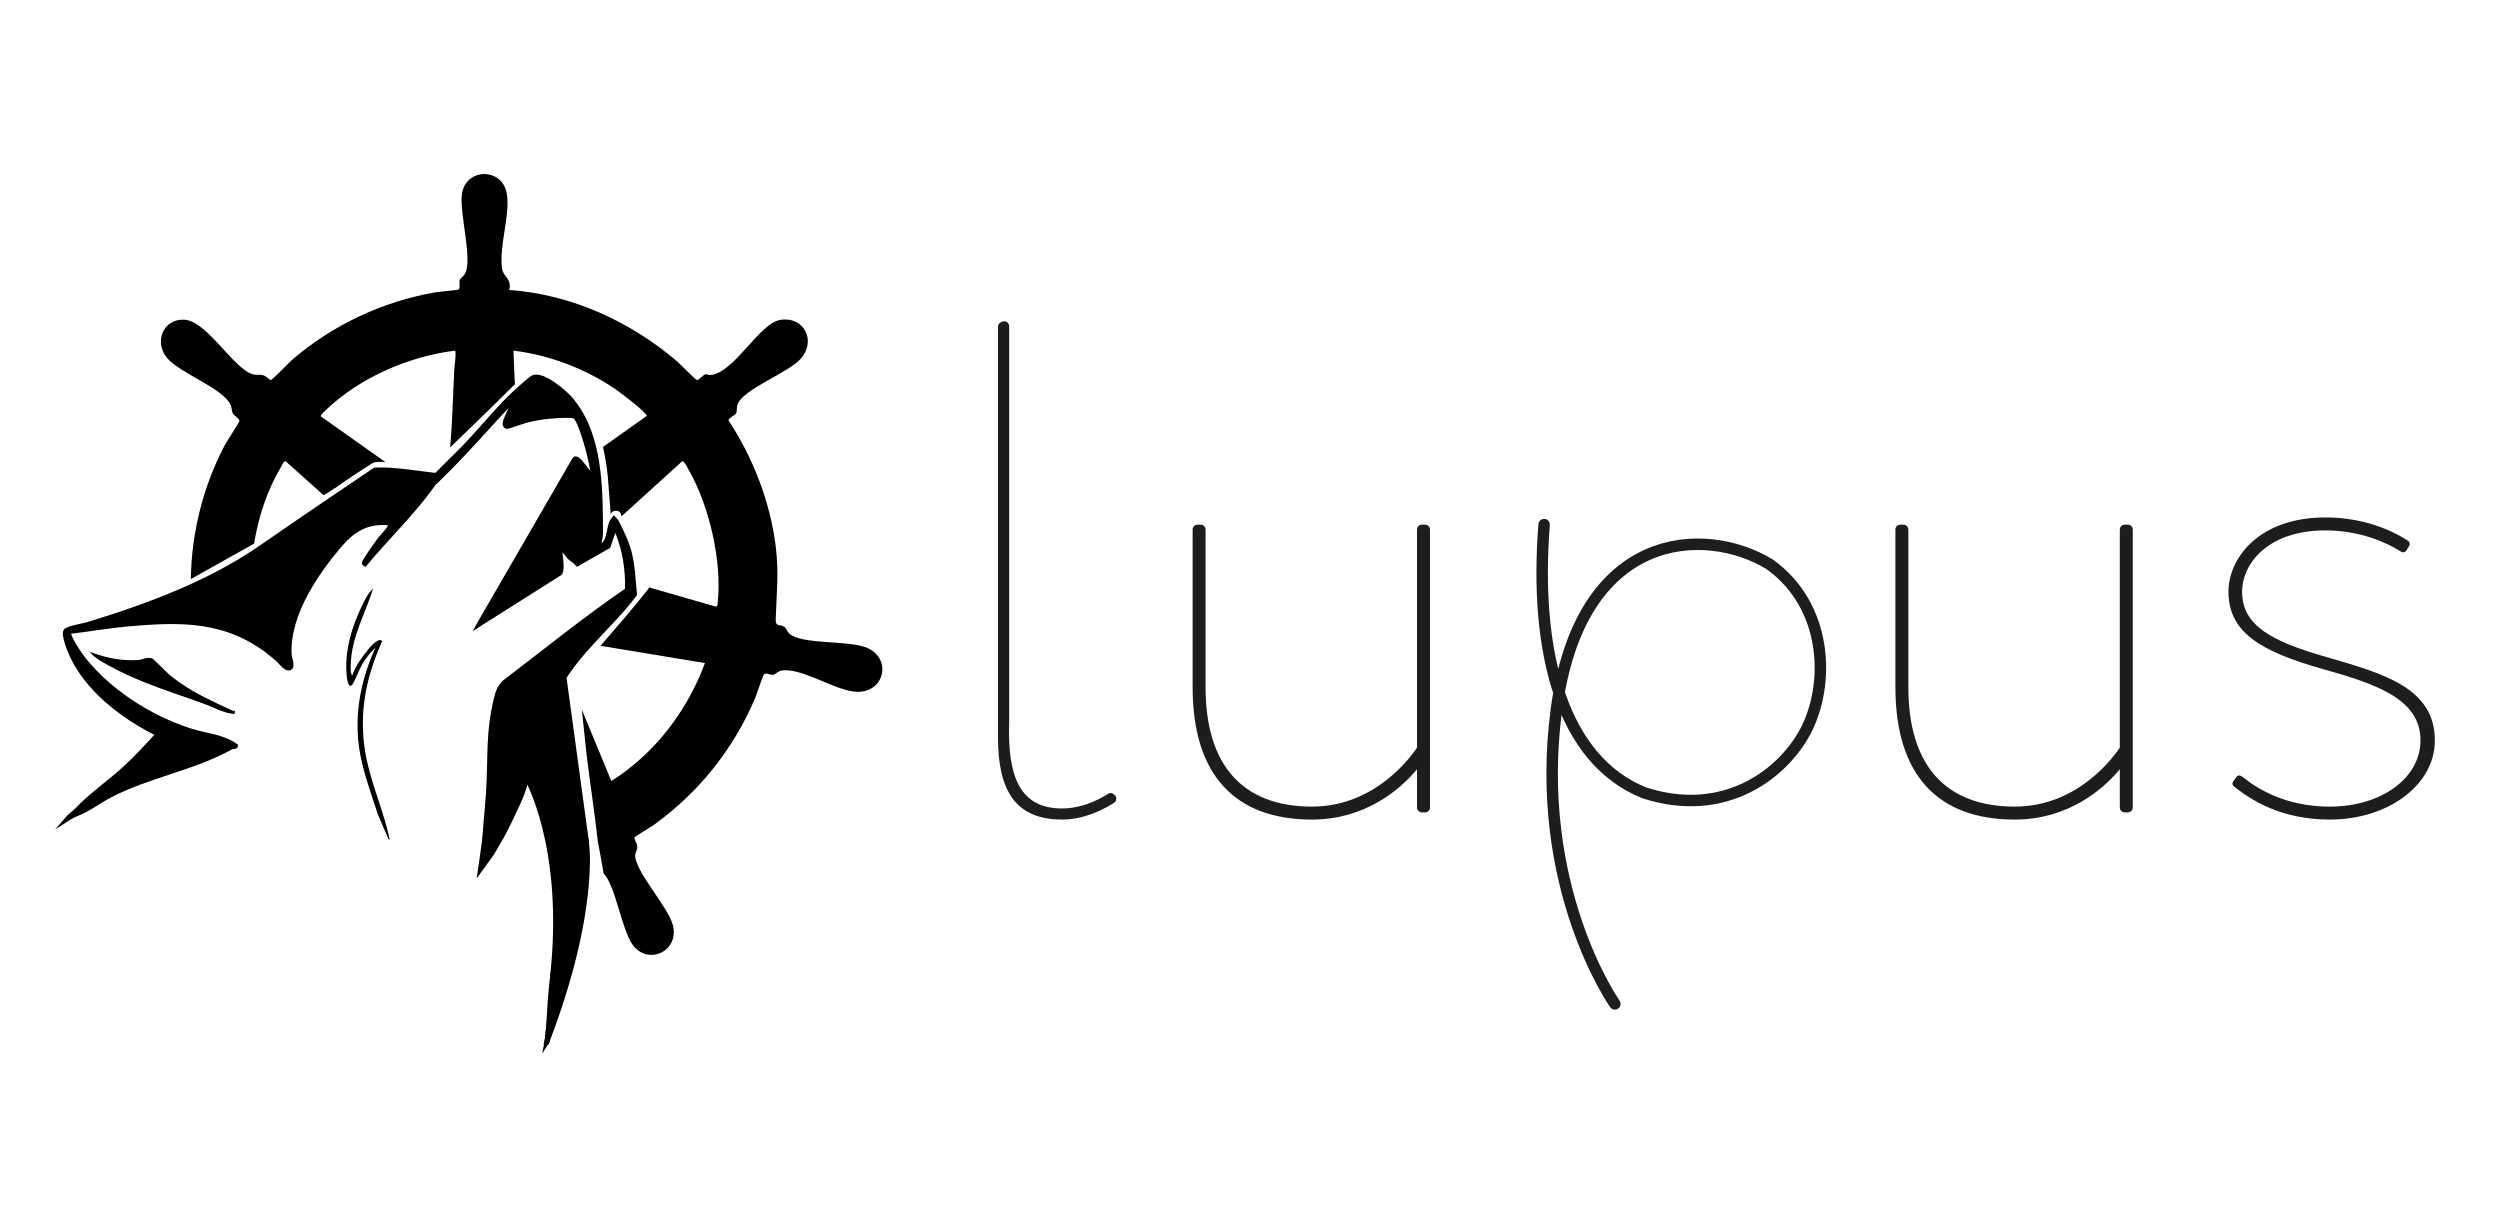 <?xml version="1.0" encoding="UTF-8"?>
<svg id="Warstwa_1" data-name="Warstwa 1" xmlns="http://www.w3.org/2000/svg" viewBox="0 0 797.36 387.95">
  <defs>
    <style>
      .cls-1 {
        stroke-width: .38px;
      }

      .cls-1, .cls-2, .cls-3 {
        stroke: #000;
        stroke-miterlimit: 10;
      }

      .cls-4 {
        fill: #1d1d1b;
      }

      .cls-2, .cls-3 {
        stroke-width: 1.53px;
      }

      .cls-2, .cls-5 {
        fill: none;
      }

      .cls-5 {
        stroke: #1d1d1b;
        stroke-linecap: round;
        stroke-linejoin: round;
        stroke-width: 3.66px;
      }
    </style>
  </defs>
  <g>
    <path d="M276.91,206.78c-5.75-2.77-21.25-.96-25.26-4.79-.6-.57-.96-1.73-1.42-2.05-1.47-.98-2.9.21-2.82-2.52.26-8.32,1.08-14.79-.02-23.35-1.84-14.29-7.22-28.07-15.06-40.05.31-.91,2.17-1.61,2.46-2.2.38-.8.05-2.04.57-3.15,2.3-4.81,15.93-9.73,19.96-14.18,5.07-5.59,1.39-13.56-6.34-12.48-6.77.94-14.59,16.73-22.31,17.61-.56.06-1.16-.33-1.62-.26-.72.11-2.16,1.91-2.75,1.86-.43-.03-5.35-5.1-6.24-5.86-14.98-12.84-33.8-21.46-53.64-22.88.95-3.77-2.07-3.97-2.37-7.28-.72-7.66,2.67-16.45,1.61-23.32-1.3-8.49-13.12-8.49-14.33,0-.89,6.21,3.63,21.18.86,25.62-.41.65-1.4,1.27-1.56,1.82-.24.83.24,2.58-.38,3.01-.31.21-6.31.72-7.51.93-16.79,2.93-32.53,10.34-45.48,21.42-1,.86-6.43,6.55-6.91,6.56-.2,0-1.58-1.3-2.18-1.48-1.96-.58-2.75.31-5.04-1.03-6.25-3.65-13.7-16.48-20.43-16.77-6.71-.29-9.65,7.18-5.41,12.23,4.11,4.89,18.34,9.83,20.34,15.17.31.82.29,1.8.6,2.45.33.69,2.24,1.79,2.13,2.49-.07.45-4.09,6.56-4.74,7.8-6.78,12.93-10.57,27.8-10.75,42.58l20.17-11.29c1.4-8.73,4.27-17.24,8.68-24.62.24-.41.83-1.88,1.35-1.68l12.12,10.83c1-.52,1.96-1.1,2.87-1.77.3-.22.63-.41.96-.58,3.88-2.76,7.84-5.39,11.89-7.91.78-.49,3.06-.38,4.05-.25l-20.59-14.57c-.3-.44,1-1.53,1.35-1.86,10.84-10.48,26.62-17.35,41.49-19.15.28,2.11-.24,4.28-.34,6.27-.4,8.16-.59,16.43-1.29,24.59,6.76-6.48,13.48-13,20.1-19.62.18-.18.36-.33.55-.49-.19-3.59-.36-7.17-.47-10.75,11.53,1.43,22.89,5.74,32.49,12.27,1.36.93,10.25,7.61,10.01,8.57l-13.93,9.87c1.79,8.31,1.56,10.99,2.45,21.47.23-.63.77-1.13,1.64-1.13,1.18,0,1.76.92,1.76,1.84l19.42-17.62c.57-.13,1.57,1.91,1.89,2.47,6.71,11.55,10.86,29.47,9.4,42.79-.05.47,0,.91-.55,1.13l-21.33-6.14c-.12.27-.27.54-.47.79-4.82,6.1-9.93,11.96-15.01,17.83l33.31,5.51c-5.69,15.32-16.04,28.9-29.86,37.62l-9.41-22.74c.62,5.42,1.09,10.86,1.76,16.28,1.05,8.49,2.36,16.94,3.3,25.45,0,.03,0,.06,0,.09.66,3.44,1.29,6.88,1.87,10.35,3.8,3.95,5.8,17.99,9.25,22.77,4.94,6.85,15.16,2.04,12.8-6.42-1.61-5.82-12.21-17.22-11.96-22.18.05-.86.73-1.63.67-2.73-.03-.82-1.12-2.52-.89-2.9.2-.32,5.43-3.44,6.37-4.12,14.19-10.32,25.05-23.85,32-40.05.5-1.16,2.61-7.64,2.96-7.87.78-.54,1.96.31,2.85.19.74-.1,1.54-1.09,2.46-1.29,6.43-1.36,17.76,6.72,24.55,6.73,8.51,0,10.83-10.27,3.34-13.88Z"/>
    <g>
      <path class="cls-3" d="M188.23,205.43c4.77-5.23,9.92-10.18,14.15-15.85-.11-1.24-.21-2.46-.31-3.66-.37-4.61-.77-9.01-2.62-13.49-.46-1.09-2.38-5.34-2.95-6.2-.02-.02-.03-.04-.04-.05-.19-.27-.44-.47-.67-.7-.56.66-.89,1.51-1.12,2.43-.32,1.2-.49,2.51-.84,3.63-.47,1.45-1.22,2.6-2.99,2.84.17-1.16.57-2.42.67-3.61.03-.23.04-.45.04-.67-.02-6.24,0-13.18-.84-19.96h0c-.24-1.95-.54-3.88-.95-5.78-1.31-6.23-3.62-12.1-7.65-16.89-1.93-2.29-9.07-8.45-12.15-7.02-.52.24-3.43,2.81-4.12,3.42-.48.43-.96.86-1.44,1.31-4.67,4.36-8.84,9.37-13.16,14.12-.99,1.09-2,2.18-3.02,3.24-1.66,1.73-3.37,3.4-5.08,5.08-1.35,1.32-2.69,2.65-4.01,4-4.06-.43-8.15-1.09-12.23-1.47-2.43-.23-4.86-.35-7.28-.27-4.83,3.24-9.64,6.49-14.45,9.76-7.29,4.94-14.56,9.92-21.81,14.94-.9.62-1.79,1.22-2.7,1.81-6.25,4.08-12.88,7.61-19.74,10.72-10.6,4.81-21.73,8.64-32.79,12.02-1.02.31-3.83.82-5.62,1.38-.12.04-.24.08-.34.11-.58.21-1.02.41-1.17.63-.88,1.19,1.49,6.92,2.24,8.42,1.54,3.09,3.52,5.97,5.82,8.62.08.1.18.2.27.3,5.81,6.6,13.54,11.81,21.13,15.56-3.31,3.61-6.66,7.28-10.26,10.62-5.14,4.77-11.06,8.72-15.87,13.84-.43.45-2.36,1.96-2.76,2.43,1-.65,2.75-1.45,3.34-1.68,3.54-1.43,6.56-3.81,9.93-5.59,12.43-6.53,26.78-8.72,38.93-15.51.45-.25,1.35-.04,1.36-.35-4.11-2.98-9.54-3.27-14.38-4.8-8.05-2.54-16.34-6.88-23.42-12.39-3.5-2.71-6.7-5.71-9.44-8.91-.41-.48-.82-.97-1.21-1.46-.91-1.15-5.69-7.86-4.62-8.91.07,0,.13-.02.2-.02h0c.12-.02.24-.03.36-.05,6.03-.72,12.04-1.78,18.1-2.33,7.41-.65,14.41-1.1,21.13-.43,7.84.78,15.3,3.08,22.64,8.36,1.29.93,2.77,2.17,4,3.19.18.15.37.34.57.57.98,1.04,2.24,2.66,3.32,2.32.73-.23.42-1.69.14-2.9-.13-.55-.25-1.05-.27-1.36-.36-6.76,2.06-13.7,5.58-20.08,2.95-5.35,6.67-10.31,10.18-14.48,2.19-2.61,4.39-4.61,6.89-5.88,2.78-1.43,5.93-1.97,9.86-1.49.48.92-2.94,4.31-3.56,5.16-.35.48-.73,1.01-1.13,1.56-1.22,1.69-2.57,3.6-3.45,5.16-.17.31-.75.86-.24,1.13,1.41-1.71,2.86-3.37,4.34-5.03,5.62-6.33,11.56-12.41,16.56-19.24.34-.47.68-.94,1.02-1.42,1.56-1.47,3.09-2.97,4.61-4.49,3.12-3.15,6.14-6.4,9.14-9.66,3.96-4.32,7.88-8.67,11.94-12.89.47.22-.05.87-.17,1.2-.5,1.42-2.85,5.84-2.76,6.84.02.34.24.77.56.84.18.04,1.78-.48,3.37-1.02,1.33-.44,2.66-.88,3.13-.99,1.68-.4,3.44-.78,5.16-1,1.86-.24,8.74-.86,10.05-.22,1.26.61,3.46,7.34,4.77,12.79.44,1.84.78,3.52.95,4.78.1.78.14,1.39.1,1.78-1.16-.73-2.66-3.08-3.9-4.54-.44-.52-.86-.93-1.22-1.12-.44-.24-.58-.25-.86.19l-2.35,4.06-16.51,28.54-11.29,19.51-.15.27.31-.2,12.37-7.82,13.02-8.23c1.06-1.48-.23-6.76-.02-8.75,1.21,1.02,2.13,2.71,3.24,3.78.73.71,1.73,1.19,2.4,1.98l3.63-2.07,6.14-3.5.82-2.36,1.39-3.99c2.56,5.48,3.78,11.43,3.94,17.47.03.94.02,1.88,0,2.83-13.55,9.27-26.29,19.62-39.34,29.56-1.24,1.32-1.84,2.49-2.27,4.23,0,.02,0,.04-.02.06-2.98,11.84-1.94,19.11-2.75,31.46l-1.11,13.26c0,1-1.38,10.45-1.38,10.45,0,0,3.51-4.82,3.59-4.96,3.53-6.12,2.92-4.79,5.61-10.21.74-1.5,2.2-4.73,2.92-6.24,2.03-4.27,2.66-8.28,4.29-12.73.13-.35.25-.71.37-1.06,1.48-4.25,2.61-8.62,4.24-12.81l.52,13.86,1.36,10.1c.09-5.65.31-11.29.36-16.96.05-4.93-1.01-12.17,1.11-16.66l1.61-2.33c.85,14.12,2.41,28.24,4.51,42.24.32,2.15,1.97,8.13,1.9,9.59-.08,1.38-1.06,4.2-1.91,6.68-.43,1.29-.83,2.47-1.05,3.33-2.72,10.62-5.07,21.91-6.47,32.9-.15,1.13-.28,2.26-.41,3.37-.57,5.29-.57,10.66-1.22,15.95-.05.35-.09.7-.14,1.06,0,.04,0,.08-.02.11l.03-.15,11-57.14c.53-2.13,1.08-4.27,1.65-6.4l-7.19-52.72c.28-.44.57-.88.86-1.32,2.23-3.31,4.8-6.34,7.48-9.27Z"/>
      <path class="cls-1" d="M74.76,227.13c.08.61-.74.31-1.11.25-1.31-.2-2.49-.6-3.65-1.07-1.47-.59-2.88-1.29-4.39-1.84-6.36-2.33-12.86-4.41-19.17-6.92-3.98-1.58-7.87-3.34-11.62-5.42-1.71-.96-3.71-1.99-5.13-3.35-.16-.15-.31-.31-.46-.47.23.08.46.17.69.24,4.63,1.62,9.23,2.49,14.2,2.14,1.51-.1,2.69-1.04,4.3-.53.39.12,3.45,3.26,4.98,4.71.28.27.5.48.66.6,4.64,3.83,9.81,6.56,15.14,9.08,1.84.87,3.7,1.72,5.56,2.58Z"/>
      <path class="cls-1" d="M124.06,267.53l-3.43-8.04c-1.52-4.76-3.27-9.59-4.55-14.51-.7-2.69-1.25-5.39-1.56-8.13-1.18-10.64,1.19-21.39,5.78-30.95-2,1.55-3.64,3.69-4.94,5.85-.77,1.28-2.71,6.17-3.27,6.66-1,.86-1.32-2.79-1.37-3.44-.21-2.68-.06-5.31.36-7.9.75-4.72,2.4-9.28,4.48-13.63.81-1.7,1.72-3.64,3.03-5.01-2.03,6.11-5.09,12.06-6.34,18.44-.26,1.3-.44,2.62-.52,3.97-.08,1.35-.38,4.21.69,4.98.41-1.29,1.09-2.71,1.78-3.87.48-.79,2.75-4.22,4.74-6.2,1.11-1.1,2.13-1.74,2.72-1.22-.13.28-.25.57-.37.85-4.86,11.13-7.01,22.29-5,34.48.17,1.05.37,2.09.61,3.11,1.85,8.34,5.37,16.21,7.15,24.56Z"/>
    </g>
    <path class="cls-3" d="M185.59,269.02c-.08,1.38-1.06,4.2-1.91,6.68-.43,1.29-.83,2.47-1.05,3.33-2.72,10.62-5.07,21.91-6.47,32.9,4.73-42.26-8.39-64.18-8.39-64.18,2.03-4.27.2-.25,1.83-4.7.13-.35.25-.71.37-1.06,1.48-4.25,2.61-8.62,4.24-12.81l.52,13.86,1.36,10.1c.09-5.65.31-11.29.36-16.96.05-4.93-1.01-12.17,1.11-16.66l1.61-2.33c.85,14.12,2.41,28.24,4.51,42.24.32,2.15,1.97,8.13,1.9,9.59Z"/>
    <path class="cls-3" d="M174.43,332.28l11-57.14c.53-2.13,1.08-4.27,1.65-6.4,0,0,3.44,21.56-12.65,63.54Z"/>
    <path class="cls-2" d="M176.17,311.93c-.19,5.9-.7,12.33-1.62,19.33-.05.35-.09.7-.14,1.06,0-.02,0-.02.02-.04"/>
  </g>
  <g>
    <path class="cls-4" d="M319.27,102.77l.44-.18c1.03-.42,2.16.33,2.16,1.45v126.35c-.52,16.94,3.18,27.46,16.86,27.46,5.8,0,11.15-2.38,14.81-4.74.71-.46,1.76.05,2.23.76h0c.49.74.28,1.74-.48,2.21-4.06,2.54-9.9,5.31-16.52,5.31-14.8,0-20.47-9.13-20.47-26.17V104.22c0-.64.38-1.21.97-1.45Z"/>
    <path class="cls-4" d="M380.37,168.94c0-.92.69-1.61,1.61-1.61h.92c.92,0,1.61.69,1.61,1.61v50.24c0,25.01,11.93,38.08,33.95,38.08,20.65,0,32.12-16.75,33.49-18.81v-69.51c0-.92.69-1.61,1.61-1.61h.92c.92,0,1.61.69,1.61,1.61v88.56c0,.92-.69,1.61-1.61,1.61h-.92c-.92,0-1.61-.69-1.61-1.61v-12.16c-5.28,6.42-16.52,16.06-33.49,16.06-24.78,0-38.08-14.45-38.08-42.21v-50.24Z"/>
    <path class="cls-4" d="M604.52,168.94c0-.92.69-1.61,1.61-1.61h.92c.92,0,1.61.69,1.61,1.61v50.24c0,25.01,11.93,38.08,33.95,38.08,20.65,0,32.12-16.75,33.49-18.81v-69.51c0-.92.69-1.61,1.61-1.61h.92c.92,0,1.61.69,1.61,1.61v88.56c0,.92-.69,1.61-1.61,1.61h-.92c-.92,0-1.61-.69-1.61-1.61v-12.16c-5.28,6.42-16.52,16.06-33.49,16.06-24.78,0-38.08-14.45-38.08-42.21v-50.24Z"/>
    <path class="cls-4" d="M712.12,249.46l1.15-1.61c.46-.69,1.15-.69,2.06,0,4.59,3.67,13.54,9.41,27.76,9.41,16.52,0,28.91-9.18,28.91-21.11,0-13.08-13.77-17.89-30.97-22.71-20.42-5.74-30.28-11.93-30.28-24.78,0-10.33,9.41-23.63,30.97-23.63,12.39,0,21.57,4.36,26.15,7.34.69.46.92,1.15.46,1.84l-.69,1.15c-.46.69-.92,1.15-2.07.46-4.36-2.75-12.85-6.65-23.86-6.65-18.81,0-26.61,11.01-26.61,19.5,0,10.78,9.18,15.83,26.84,20.88,18.35,5.28,34.64,9.87,34.64,26.61,0,14.22-14.91,25.24-33.5,25.24-15.83,0-25.24-6.42-30.28-10.32-.69-.46-.92-.92-.69-1.61Z"/>
    <path class="cls-5" d="M515.05,320.18s-26.25-37.17-18.61-94.13c7.65-56.96,47.21-58.72,67.98-46.07,18.56,13.27,19.43,38.35,11.28,53.51-6.98,12.99-25.33,27.76-51.26,19.39-25.93-10.43-35.21-44.21-31.95-85.56"/>
  </g>
</svg>